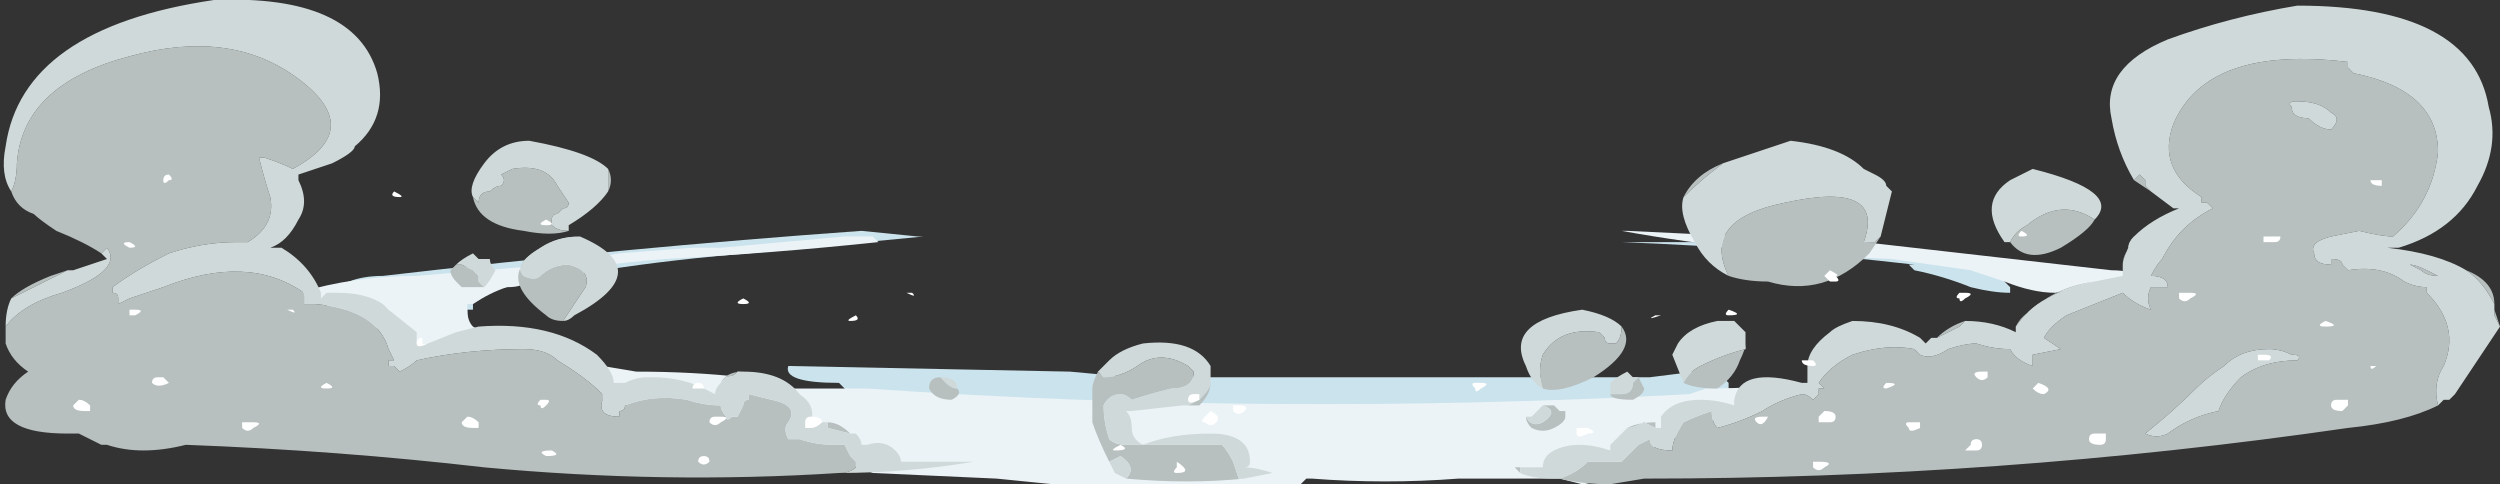 <?xml version="1.0" encoding="UTF-8" standalone="no"?>
<svg xmlns:ffdec="https://www.free-decompiler.com/flash" xmlns:xlink="http://www.w3.org/1999/xlink" ffdec:objectType="shape" height="4.3px" width="22.2px" xmlns="http://www.w3.org/2000/svg">
  <rect width="100%" height="100%" fill="#333333" stroke="none"/>
  <g transform="matrix(1.0, 0.0, 0.0, 1.0, 11.3, 3.65)">
    <path d="M3.2 -1.5 L4.65 -1.5 Q5.45 -1.45 6.2 -1.35 L6.45 -1.2 6.55 -1.1 6.55 -1.05 Q6.4 -1.05 6.2 -1.1 5.95 -1.2 5.7 -1.25 L5.65 -1.3 5.7 -1.3 Q4.4 -1.45 3.1 -1.5 L3.2 -1.5 M3.4 0.0 L2.85 0.15 2.6 0.15 1.3 0.4 Q-0.35 0.45 -2.1 0.4 L-3.3 0.25 -3.8 0.25 -3.8 -0.2 -3.85 -0.25 Q-4.35 -0.25 -4.3 -0.4 L-1.8 -0.35 -1.25 -0.3 -0.85 -0.3 Q0.15 -0.3 1.1 -0.3 L3.35 -0.3 3.75 -0.35 4.0 -0.3 4.05 -0.25 4.05 -0.2 4.1 -0.2 4.15 -0.15 4.15 -0.1 4.1 -0.1 Q3.9 -0.05 3.75 -0.05 3.6 -0.05 3.45 0.0 L3.4 0.0 M-7.1 -1.05 L-7.1 -0.9 -7.15 -0.9 -7.15 -0.7 -7.4 -0.55 Q-7.45 -0.6 -7.55 -0.6 L-7.7 -0.65 -8.4 -1.0 Q-8.25 -1.2 -7.9 -1.2 -5.75 -1.45 -3.65 -1.6 L-3.15 -1.55 -3.1 -1.55 -4.65 -1.4 Q-5.3 -1.35 -5.95 -1.25 L-6.65 -1.15 -6.7 -1.15 -6.8 -1.1 -7.1 -1.05 M-0.4 0.2 L-0.4 0.25 -0.3 0.25 -0.4 0.2" fill="#cbe3ed" fill-rule="evenodd" stroke="none"/>
    <path d="M3.15 -1.6 Q4.2 -1.55 5.25 -1.5 L7.45 -1.25 Q7.6 -1.25 7.7 -1.2 L6.95 -1.05 Q6.75 -1.05 6.5 -1.15 L6.2 -1.25 Q5.85 -1.3 5.5 -1.35 4.2 -1.4 3.1 -1.6 L3.15 -1.6 M3.7 -0.15 L3.85 -0.2 Q4.3 -0.2 4.65 -0.25 L4.4 -0.15 2.9 0.55 Q2.85 0.65 2.75 0.65 L2.55 0.6 1.65 0.6 Q1.0 0.65 0.35 0.6 L0.3 0.6 0.25 0.65 0.1 0.65 Q0.05 0.65 0.0 0.65 -0.3 0.65 -0.55 0.65 L-0.95 0.65 Q-1.45 0.65 -1.95 0.65 L-2.45 0.6 -3.55 0.55 -4.35 0.25 -5.95 -0.1 -5.95 -0.4 -5.65 -0.35 Q-5.15 -0.35 -4.7 -0.3 L-4.55 -0.2 -3.6 -0.2 Q0.0 0.05 3.7 -0.15 M-7.15 -0.95 L-7.15 -0.9 Q-7.15 -0.8 -7.1 -0.75 -6.95 -0.65 -6.8 -0.65 L-7.45 -0.55 -7.65 -0.6 -8.65 -1.05 Q-8.15 -1.2 -7.6 -1.2 L-6.4 -1.3 -5.8 -1.4 -5.15 -1.45 -4.9 -1.45 -3.8 -1.55 -3.55 -1.55 -3.5 -1.5 Q-4.45 -1.4 -5.4 -1.35 -6.0 -1.3 -6.6 -1.2 L-6.65 -1.15 Q-6.65 -1.1 -6.8 -1.1 -6.95 -1.05 -7.1 -0.95 L-7.15 -0.95" fill="#ebf3f7" fill-rule="evenodd" stroke="none"/>
    <path d="M3.65 -1.9 Q3.75 -2.1 4.0 -2.2 3.8 -2.05 3.65 -1.9 M5.4 -1.55 L5.3 -1.4 Q4.9 -1.0 4.4 -1.15 4.2 -1.15 4.05 -1.2 3.8 -1.7 4.55 -1.85 5.45 -2.05 5.25 -1.5 L5.35 -1.5 5.4 -1.55 M2.4 -0.2 Q2.35 -0.35 2.4 -0.5 2.55 -0.75 2.9 -0.7 L2.95 -0.65 Q2.95 -0.6 3.0 -0.6 L3.05 -0.6 Q3.1 -0.65 3.1 -0.75 3.25 -0.55 2.85 -0.3 2.55 -0.15 2.4 -0.2 M2.4 -0.05 L2.5 -0.05 2.55 0.0 2.6 0.0 2.6 0.05 Q2.6 0.1 2.5 0.15 2.4 0.2 2.3 0.15 2.25 0.1 2.25 0.05 2.3 0.15 2.4 0.1 2.55 0.0 2.4 -0.05 M3.25 -0.3 L3.3 -0.2 Q3.3 -0.15 3.2 -0.1 3.0 -0.1 3.0 -0.15 3.05 -0.15 3.1 -0.15 3.2 -0.15 3.2 -0.25 L3.25 -0.3 M4.2 -0.6 Q4.2 -0.55 4.15 -0.45 4.1 -0.3 3.95 -0.2 3.75 -0.2 3.65 -0.25 3.7 -0.35 3.8 -0.4 4.0 -0.5 4.2 -0.55 L4.2 -0.6 M5.9 -0.65 Q6.0 -0.75 6.15 -0.8 L6.1 -0.75 5.9 -0.65 M6.6 -0.75 Q6.65 -0.85 6.75 -0.9 6.95 -1.1 7.3 -1.15 6.8 -1.05 6.6 -0.75 M7.55 -1.3 Q7.55 -1.4 7.65 -1.5 L7.65 -1.55 Q7.6 -1.5 7.6 -1.45 7.55 -1.35 7.55 -1.3 M7.8 -1.95 L7.65 -2.05 7.7 -2.1 7.75 -2.05 7.75 -2.0 7.8 -1.95 M10.6 -1.25 Q10.85 -1.15 10.85 -0.95 10.75 -1.15 10.6 -1.25 M10.85 -0.9 L10.9 -0.75 10.85 -0.85 10.85 -0.9 M10.35 -0.05 Q10.05 0.1 9.55 0.15 6.45 0.6 3.3 0.6 L3.0 0.65 Q2.75 0.65 2.55 0.6 2.7 0.55 2.8 0.45 L3.1 0.45 3.15 0.4 Q3.2 0.35 3.25 0.3 L3.35 0.25 Q3.35 0.35 3.55 0.35 3.55 0.25 3.65 0.1 3.75 0.05 3.9 0.0 3.9 0.1 3.95 0.15 4.15 0.1 4.35 0.0 4.5 -0.1 4.7 -0.15 4.75 -0.15 4.8 -0.1 L4.85 -0.15 4.85 -0.2 4.9 -0.2 4.85 -0.25 Q4.95 -0.4 5.15 -0.5 5.45 -0.6 5.7 -0.55 L5.75 -0.5 Q5.85 -0.45 6.0 -0.55 6.15 -0.6 6.25 -0.6 6.4 -0.55 6.55 -0.55 6.6 -0.45 6.75 -0.4 6.75 -0.45 6.75 -0.5 L7.0 -0.55 6.85 -0.65 Q6.9 -0.75 7.05 -0.85 7.3 -0.95 7.55 -1.05 7.65 -0.95 7.8 -0.9 7.75 -1.0 7.8 -1.1 L7.95 -1.1 Q7.95 -1.2 7.8 -1.2 7.85 -1.3 7.9 -1.35 8.05 -1.65 8.35 -1.8 L8.3 -1.85 8.25 -1.85 8.25 -1.9 Q7.85 -2.15 8.0 -2.55 8.3 -3.25 9.55 -3.1 L9.55 -3.05 9.6 -3.0 Q10.35 -2.85 10.35 -2.3 10.3 -1.85 9.95 -1.55 9.85 -1.55 9.65 -1.6 L9.4 -1.55 Q9.2 -1.5 9.25 -1.4 9.25 -1.3 9.4 -1.3 L9.4 -1.35 Q9.5 -1.35 9.5 -1.3 L9.55 -1.25 Q9.85 -1.3 10.05 -1.15 10.15 -1.1 10.25 -1.1 L10.25 -1.05 Q10.55 -0.75 10.4 -0.4 10.3 -0.25 10.35 -0.05 M2.2 0.55 L2.15 0.5 2.2 0.5 2.2 0.55 M3.15 0.15 Q3.25 0.1 3.4 0.1 L3.4 0.15 3.3 0.1 Q3.2 0.15 3.15 0.15 M9.05 -2.7 Q9.05 -2.6 9.2 -2.6 9.3 -2.5 9.4 -2.5 9.5 -2.6 9.4 -2.65 9.3 -2.75 9.1 -2.75 9.0 -2.75 9.05 -2.7 M6.55 -2.05 Q6.65 -2.1 6.75 -2.15 6.65 -2.1 6.55 -2.05 M7.3 -1.7 Q7.25 -1.6 7.0 -1.45 6.7 -1.3 6.55 -1.5 6.6 -1.6 6.7 -1.65 7.0 -1.9 7.3 -1.7 M10.35 -1.2 Q10.25 -1.2 10.2 -1.25 L10.1 -1.3 Q10.15 -1.3 10.25 -1.25 L10.35 -1.2 M10.5 -2.25 L10.5 -2.25 M8.85 -0.55 Q8.6 -0.55 8.45 -0.4 8.3 -0.3 8.2 -0.2 8.0 0.0 7.75 0.2 7.85 0.25 7.95 0.2 8.15 0.05 8.4 0.0 8.45 -0.15 8.6 -0.3 8.8 -0.45 9.1 -0.45 9.15 -0.5 9.05 -0.5 8.95 -0.55 8.85 -0.55 M-11.2 -1.95 Q-11.15 -2.05 -11.15 -2.2 -11.1 -2.9 -10.15 -3.15 -9.25 -3.4 -8.65 -2.95 -8.05 -2.5 -8.7 -2.15 -8.8 -2.2 -8.95 -2.25 L-9.0 -2.25 Q-8.95 -2.05 -8.9 -1.9 -8.85 -1.65 -9.1 -1.5 L-9.2 -1.5 Q-9.5 -1.5 -9.8 -1.4 -10.1 -1.25 -10.3 -1.1 L-10.3 -1.05 Q-10.25 -1.05 -10.25 -1.0 L-10.25 -0.95 -10.15 -1.0 -9.85 -1.1 Q-9.1 -1.4 -8.6 -1.05 L-8.6 -0.95 -8.5 -0.95 Q-7.95 -0.9 -7.85 -0.55 L-7.8 -0.45 -7.85 -0.45 -7.85 -0.4 -7.8 -0.4 -7.75 -0.35 Q-7.65 -0.4 -7.6 -0.45 -7.15 -0.55 -6.65 -0.55 -6.45 -0.55 -6.35 -0.45 -6.1 -0.3 -5.95 -0.15 L-5.95 -0.1 Q-6.0 0.05 -5.8 0.05 L-5.8 0.0 Q-5.75 0.0 -5.75 -0.05 -5.5 -0.15 -5.2 -0.1 -5.05 -0.05 -4.9 -0.05 -4.9 0.0 -4.85 0.05 -4.85 0.1 -4.8 0.05 L-4.75 0.05 -4.7 -0.05 Q-4.7 -0.1 -4.65 -0.1 L-4.65 -0.15 -4.45 -0.1 Q-4.2 -0.05 -4.3 0.1 -4.35 0.15 -4.3 0.25 L-4.2 0.25 Q-4.05 0.3 -3.9 0.3 L-3.8 0.3 -3.75 0.4 -3.7 0.45 -3.7 0.5 Q-3.75 0.55 -3.85 0.55 -5.4 0.65 -7.0 0.5 -8.3 0.35 -9.65 0.3 -10.05 0.4 -10.35 0.3 L-10.4 0.3 -10.6 0.2 -10.7 0.2 Q-11.3 0.2 -11.25 -0.1 -11.2 -0.25 -11.05 -0.35 -11.2 -0.45 -11.25 -0.6 -11.25 -0.7 -11.25 -0.75 -11.1 -0.95 -10.75 -1.05 -10.2 -1.25 -10.35 -1.45 L-10.4 -1.4 Q-10.55 -1.5 -10.8 -1.6 -10.95 -1.7 -11.0 -1.75 -11.15 -1.8 -11.2 -1.95 M-3.75 0.2 L-3.95 0.15 -3.95 0.1 Q-3.85 0.1 -3.75 0.2 M-4.7 -0.35 L-4.75 -0.35 Q-4.8 -0.3 -4.85 -0.3 L-4.9 -0.25 Q-4.85 -0.35 -4.7 -0.35 M-7.6 -0.65 L-7.6 -0.7 -7.6 -0.65 M-7.9 -0.95 Q-8.05 -1.05 -8.3 -1.05 -8.05 -1.05 -7.9 -0.95 M-10.7 -1.25 L-11.2 -1.0 Q-11.1 -1.1 -10.85 -1.2 L-10.7 -1.25 M-7.1 -1.9 L-7.05 -1.85 Q-7.05 -1.95 -6.95 -1.95 -6.9 -2.0 -6.85 -2.0 -6.8 -2.05 -6.85 -2.1 L-6.75 -2.15 Q-6.45 -2.2 -6.35 -2.0 L-6.25 -1.85 Q-6.25 -1.8 -6.3 -1.8 L-6.35 -1.75 Q-6.4 -1.75 -6.4 -1.7 L-6.4 -1.65 Q-6.35 -1.6 -6.25 -1.6 -6.4 -1.55 -6.65 -1.6 -7.05 -1.65 -7.1 -1.9 M-5.9 -1.95 Q-5.9 -2.0 -5.9 -2.05 -5.9 -2.1 -5.9 -2.15 -5.85 -2.05 -5.9 -1.95 M-7.25 -1.3 L-7.2 -1.3 -7.1 -1.25 -7.05 -1.2 -7.05 -1.15 -7.0 -1.1 -7.2 -1.1 -7.25 -1.15 Q-7.3 -1.2 -7.3 -1.25 L-7.25 -1.3 M-6.3 -0.8 Q-6.4 -0.8 -6.45 -0.85 -7.05 -1.3 -6.2 -1.55 L-6.15 -1.55 Q-6.35 -1.55 -6.5 -1.45 -6.75 -1.3 -6.65 -1.2 -6.55 -1.15 -6.5 -1.2 -6.4 -1.3 -6.25 -1.3 -6.05 -1.25 -6.1 -1.1 -6.2 -0.95 -6.3 -0.8 M-2.95 -0.3 L-2.9 -0.25 Q-2.85 -0.2 -2.8 -0.2 -2.75 -0.15 -2.85 -0.1 -3.0 -0.1 -3.05 -0.2 -3.05 -0.3 -2.95 -0.3 M-1.55 -0.35 L-1.5 -0.3 Q-1.35 -0.3 -1.2 -0.4 -1.0 -0.55 -0.75 -0.4 L-0.7 -0.35 Q-0.7 -0.2 -0.9 -0.2 -1.1 -0.15 -1.25 -0.1 -1.3 -0.15 -1.35 -0.15 -1.45 -0.15 -1.5 -0.05 -1.5 0.1 -1.45 0.25 -1.4 0.3 -1.3 0.3 L-0.45 0.3 Q-0.4 0.35 -0.35 0.45 L-0.3 0.6 -0.25 0.6 Q-0.75 0.65 -1.3 0.6 -1.2 0.5 -1.35 0.4 L-1.45 0.45 Q-1.55 0.25 -1.6 0.1 -1.6 -0.05 -1.6 -0.2 -1.6 -0.25 -1.55 -0.35 M-0.75 -0.05 L-0.65 -0.1 Q-0.55 -0.2 -0.55 -0.25 -0.55 -0.15 -0.65 -0.05 L-0.75 -0.05 M-0.7 0.5 L-0.7 0.5" fill="#b7bfbf" fill-rule="evenodd" stroke="none"/>
    <path d="M4.0 -2.2 Q4.15 -2.25 4.3 -2.3 4.45 -2.35 4.6 -2.4 5.05 -2.35 5.25 -2.15 L5.35 -2.1 Q5.45 -2.05 5.45 -2.0 L5.5 -1.95 5.4 -1.55 5.35 -1.5 5.25 -1.5 Q5.45 -2.05 4.55 -1.85 3.8 -1.7 4.05 -1.2 3.85 -1.3 3.75 -1.5 3.6 -1.75 3.65 -1.9 3.8 -2.05 4.0 -2.2 M3.1 -0.75 Q3.1 -0.65 3.05 -0.6 L3.0 -0.6 Q2.95 -0.6 2.95 -0.65 L2.9 -0.7 Q2.55 -0.75 2.4 -0.5 2.35 -0.35 2.4 -0.2 2.3 -0.25 2.25 -0.4 2.05 -0.8 2.75 -0.9 3.0 -0.85 3.1 -0.75 M2.25 0.05 L2.3 0.05 Q2.35 0.0 2.4 -0.05 2.55 0.0 2.4 0.1 2.3 0.15 2.25 0.05 M3.0 -0.15 Q3.0 -0.2 3.0 -0.25 3.05 -0.3 3.15 -0.35 L3.2 -0.3 3.25 -0.3 3.2 -0.25 Q3.2 -0.15 3.1 -0.15 3.05 -0.15 3.0 -0.15 M3.65 -0.25 L3.55 -0.5 3.6 -0.6 Q3.7 -0.75 3.95 -0.8 4.05 -0.8 4.1 -0.8 4.15 -0.75 4.2 -0.7 L4.2 -0.6 4.2 -0.55 Q4.0 -0.5 3.8 -0.4 3.7 -0.35 3.65 -0.25 M3.4 0.15 L3.45 0.15 Q3.45 0.1 3.45 0.05 3.55 -0.1 3.8 -0.1 3.95 -0.1 4.1 -0.05 L4.1 -0.1 Q4.15 -0.4 4.7 -0.25 L4.75 -0.25 4.75 -0.3 Q4.75 -0.35 4.75 -0.4 4.75 -0.55 4.95 -0.7 5.0 -0.75 5.15 -0.8 5.5 -0.8 5.75 -0.65 L5.8 -0.6 5.85 -0.65 5.9 -0.65 6.1 -0.75 6.15 -0.8 Q6.4 -0.8 6.6 -0.7 L6.6 -0.75 Q6.8 -1.05 7.3 -1.15 L7.55 -1.2 7.55 -1.3 Q7.55 -1.35 7.6 -1.45 7.6 -1.5 7.65 -1.55 7.8 -1.7 8.05 -1.8 L8.0 -1.8 7.8 -1.95 7.75 -2.0 7.75 -2.05 7.7 -2.1 7.65 -2.05 Q7.5 -2.3 7.45 -2.6 7.35 -3.05 7.95 -3.3 8.5 -3.5 9.1 -3.6 10.65 -3.6 10.8 -2.7 10.9 -2.35 10.7 -2.0 10.5 -1.6 10.0 -1.45 L9.9 -1.45 Q10.35 -1.4 10.6 -1.25 10.75 -1.15 10.85 -0.95 L10.85 -0.9 10.85 -0.85 10.9 -0.75 10.5 -0.15 10.45 -0.1 10.4 -0.1 10.35 -0.05 Q10.3 -0.25 10.4 -0.4 10.55 -0.75 10.25 -1.05 L10.25 -1.1 Q10.15 -1.1 10.05 -1.15 9.85 -1.3 9.55 -1.25 L9.5 -1.3 Q9.5 -1.35 9.4 -1.35 L9.4 -1.3 Q9.25 -1.3 9.25 -1.4 9.2 -1.5 9.4 -1.55 L9.65 -1.6 Q9.85 -1.55 9.95 -1.55 10.3 -1.85 10.35 -2.3 10.35 -2.85 9.6 -3.0 L9.55 -3.05 9.55 -3.1 Q8.3 -3.25 8.0 -2.55 7.85 -2.15 8.25 -1.9 L8.25 -1.85 8.3 -1.85 8.35 -1.8 Q8.05 -1.65 7.9 -1.35 7.85 -1.3 7.8 -1.2 7.95 -1.2 7.95 -1.1 L7.8 -1.1 Q7.75 -1.0 7.8 -0.9 7.65 -0.95 7.55 -1.05 7.3 -0.95 7.05 -0.85 6.9 -0.75 6.85 -0.65 L7.0 -0.55 6.75 -0.5 Q6.75 -0.45 6.75 -0.4 6.6 -0.45 6.55 -0.55 6.4 -0.55 6.25 -0.6 6.15 -0.6 6.0 -0.55 5.85 -0.45 5.75 -0.5 L5.7 -0.55 Q5.45 -0.6 5.15 -0.5 4.95 -0.4 4.85 -0.25 L4.9 -0.2 4.85 -0.2 4.85 -0.15 4.8 -0.1 Q4.75 -0.15 4.7 -0.15 4.5 -0.1 4.35 0.0 4.15 0.1 3.95 0.15 3.9 0.1 3.9 0.0 3.75 0.05 3.65 0.1 3.55 0.25 3.55 0.35 3.35 0.35 3.35 0.25 L3.25 0.3 Q3.2 0.35 3.15 0.4 L3.1 0.45 2.8 0.45 Q2.7 0.55 2.55 0.6 L2.5 0.6 Q2.3 0.6 2.2 0.55 L2.2 0.5 2.4 0.5 Q2.4 0.4 2.5 0.35 2.7 0.25 3.0 0.35 L3.0 0.3 3.05 0.25 Q3.1 0.2 3.15 0.15 3.2 0.15 3.3 0.1 L3.4 0.15 M9.05 -2.7 Q9.0 -2.75 9.1 -2.75 9.3 -2.75 9.4 -2.65 9.5 -2.6 9.4 -2.5 9.3 -2.5 9.2 -2.6 9.05 -2.6 9.05 -2.7 M6.75 -2.15 Q7.55 -1.95 7.3 -1.7 7.0 -1.9 6.7 -1.65 6.6 -1.6 6.55 -1.5 L6.5 -1.5 Q6.25 -1.85 6.55 -2.05 6.65 -2.1 6.75 -2.15 M8.85 -0.55 Q8.95 -0.55 9.05 -0.5 9.15 -0.5 9.1 -0.45 8.8 -0.45 8.6 -0.3 8.45 -0.15 8.4 0.0 8.15 0.05 7.95 0.2 7.85 0.25 7.75 0.2 8.0 0.0 8.2 -0.2 8.3 -0.3 8.45 -0.4 8.6 -0.55 8.85 -0.55 M10.5 -2.25 L10.5 -2.25 M10.35 -1.2 L10.25 -1.25 Q10.15 -1.3 10.1 -1.3 L10.2 -1.25 Q10.25 -1.2 10.35 -1.2 M-3.85 0.55 Q-3.75 0.55 -3.7 0.5 L-3.7 0.45 -3.75 0.4 -3.8 0.3 -3.9 0.3 Q-4.05 0.3 -4.2 0.25 L-4.3 0.25 Q-4.35 0.15 -4.3 0.1 -4.2 -0.05 -4.45 -0.1 L-4.65 -0.15 -4.65 -0.1 Q-4.7 -0.1 -4.7 -0.05 L-4.75 0.05 -4.8 0.05 Q-4.85 0.1 -4.85 0.05 -4.9 0.0 -4.9 -0.05 -5.05 -0.05 -5.2 -0.1 -5.5 -0.15 -5.75 -0.05 -5.75 0.0 -5.8 0.0 L-5.8 0.05 Q-6.0 0.05 -5.95 -0.1 L-5.95 -0.15 Q-6.1 -0.3 -6.35 -0.45 -6.45 -0.55 -6.65 -0.55 -7.15 -0.55 -7.6 -0.45 -7.65 -0.4 -7.75 -0.35 L-7.8 -0.4 -7.85 -0.4 -7.85 -0.45 -7.8 -0.45 -7.85 -0.55 Q-7.95 -0.9 -8.5 -0.95 L-8.6 -0.95 -8.6 -1.05 Q-9.1 -1.4 -9.85 -1.1 L-10.15 -1.0 -10.25 -0.95 -10.25 -1.0 Q-10.25 -1.05 -10.3 -1.05 L-10.3 -1.1 Q-10.1 -1.25 -9.8 -1.4 -9.5 -1.5 -9.2 -1.5 L-9.1 -1.5 Q-8.85 -1.65 -8.9 -1.9 -8.95 -2.05 -9.0 -2.25 L-8.95 -2.25 Q-8.8 -2.2 -8.7 -2.15 -8.05 -2.5 -8.65 -2.95 -9.25 -3.4 -10.15 -3.15 -11.1 -2.9 -11.15 -2.2 -11.15 -2.05 -11.2 -1.95 -11.3 -2.1 -11.25 -2.35 -11.1 -3.4 -9.4 -3.65 -8.15 -3.7 -7.95 -3.0 -7.85 -2.6 -8.15 -2.35 -8.15 -2.3 -8.35 -2.2 -8.5 -2.15 -8.65 -2.1 L-8.65 -2.05 Q-8.55 -1.85 -8.65 -1.7 -8.75 -1.5 -8.9 -1.45 L-8.8 -1.45 Q-8.55 -1.3 -8.45 -1.05 L-8.45 -1.0 -8.4 -1.05 -8.3 -1.05 Q-8.05 -1.05 -7.9 -0.95 L-7.85 -0.9 -7.6 -0.7 -7.6 -0.65 -7.6 -0.6 -7.5 -0.6 -7.25 -0.7 -7.05 -0.75 Q-6.4 -0.8 -6.0 -0.5 -5.85 -0.35 -5.85 -0.25 L-5.75 -0.25 Q-5.65 -0.3 -5.55 -0.3 L-5.5 -0.3 Q-5.25 -0.3 -5.05 -0.2 L-4.95 -0.15 Q-4.95 -0.2 -4.9 -0.25 L-4.85 -0.3 Q-4.8 -0.3 -4.75 -0.35 L-4.7 -0.35 Q-4.35 -0.35 -4.2 -0.15 -4.05 -0.05 -4.1 0.1 -4.0 0.1 -3.95 0.1 L-3.95 0.15 -3.75 0.2 -3.7 0.2 Q-3.65 0.25 -3.65 0.3 L-3.6 0.3 Q-3.45 0.25 -3.35 0.35 -3.3 0.4 -3.3 0.45 L-2.65 0.45 Q-3.25 0.55 -3.85 0.55 M-10.4 -1.4 L-10.35 -1.45 Q-10.2 -1.25 -10.75 -1.05 -11.1 -0.95 -11.25 -0.75 -11.25 -0.9 -11.2 -1.0 L-10.7 -1.25 -10.65 -1.25 -10.35 -1.35 -10.4 -1.4 M-6.25 -1.6 Q-6.35 -1.6 -6.4 -1.65 L-6.4 -1.7 Q-6.4 -1.75 -6.35 -1.75 L-6.3 -1.8 Q-6.25 -1.8 -6.25 -1.85 L-6.35 -2.0 Q-6.45 -2.2 -6.75 -2.15 L-6.85 -2.1 Q-6.8 -2.05 -6.85 -2.0 -6.9 -2.0 -6.95 -1.95 -7.05 -1.95 -7.05 -1.85 L-7.1 -1.9 Q-7.15 -2.0 -7.0 -2.2 -6.85 -2.4 -6.6 -2.4 -6.05 -2.3 -5.9 -2.15 -5.9 -2.1 -5.9 -2.05 -5.9 -2.0 -5.9 -1.95 -6.0 -1.8 -6.25 -1.65 L-6.25 -1.6 M-7.0 -1.1 L-7.05 -1.15 -7.05 -1.2 -7.1 -1.25 -7.2 -1.3 -7.25 -1.3 Q-7.2 -1.35 -7.1 -1.4 L-7.05 -1.35 -6.95 -1.35 Q-6.95 -1.3 -6.9 -1.25 -6.95 -1.15 -7.0 -1.1 M-6.15 -1.55 Q-5.45 -1.25 -6.2 -0.85 -6.25 -0.8 -6.3 -0.8 -6.2 -0.95 -6.1 -1.1 -6.05 -1.25 -6.25 -1.3 -6.4 -1.3 -6.5 -1.2 -6.55 -1.15 -6.65 -1.2 -6.75 -1.3 -6.5 -1.45 -6.35 -1.55 -6.15 -1.55 M-2.8 -0.2 Q-2.85 -0.2 -2.9 -0.25 L-2.95 -0.3 Q-2.8 -0.3 -2.8 -0.2 M-0.25 0.6 L-0.3 0.6 -0.35 0.45 Q-0.4 0.35 -0.45 0.3 L-1.3 0.3 Q-1.4 0.3 -1.45 0.25 -1.5 0.1 -1.5 -0.05 -1.45 -0.15 -1.35 -0.15 -1.3 -0.15 -1.25 -0.1 -1.1 -0.15 -0.9 -0.2 -0.7 -0.2 -0.7 -0.35 L-0.75 -0.4 Q-1.0 -0.55 -1.2 -0.4 -1.35 -0.3 -1.5 -0.3 L-1.55 -0.35 -1.45 -0.45 Q-1.35 -0.55 -1.15 -0.6 -0.7 -0.65 -0.55 -0.4 -0.55 -0.3 -0.55 -0.25 -0.55 -0.2 -0.65 -0.1 L-0.75 -0.05 -0.8 -0.05 -1.25 0.0 -1.3 0.0 Q-1.25 0.05 -1.25 0.15 -1.25 0.25 -1.15 0.3 -0.9 0.2 -0.55 0.2 -0.2 0.2 -0.2 0.45 -0.2 0.5 -0.25 0.5 -0.15 0.5 0.0 0.55 L-0.25 0.6 M-1.45 0.45 L-1.35 0.4 Q-1.2 0.5 -1.3 0.6 L-1.4 0.55 -1.45 0.45" fill="#d0d9d9" fill-rule="evenodd" stroke="none"/>
    <path d="M1.85 -0.2 Q1.8 -0.15 1.8 -0.2 1.75 -0.25 1.8 -0.25 L1.85 -0.25 Q1.95 -0.25 1.85 -0.2 M3.45 -0.85 Q3.3 -0.8 3.4 -0.85 3.5 -0.85 3.45 -0.85 M4.05 -0.85 Q4.0 -0.85 4.05 -0.9 4.2 -0.85 4.05 -0.85 M4.45 -1.25 Q4.35 -1.25 4.45 -1.25 4.55 -1.25 4.45 -1.25 M6.15 -1.9 Q6.1 -1.9 6.15 -1.9 6.25 -1.9 6.15 -1.9 M6.65 -1.55 Q6.6 -1.55 6.65 -1.6 6.75 -1.55 6.65 -1.55 M6.75 -1.6 Q6.8 -1.6 6.7 -1.6 L6.65 -1.6 Q6.6 -1.6 6.7 -1.6 L6.75 -1.6 M6.15 -1.0 Q6.1 -0.95 6.1 -1.0 6.05 -1.0 6.1 -1.05 L6.15 -1.05 Q6.25 -1.05 6.15 -1.0 M5.0 -1.2 Q5.05 -1.15 5.0 -1.15 L4.95 -1.15 4.9 -1.2 4.95 -1.25 Q5.05 -1.2 5.0 -1.2 M4.8 -0.45 Q4.85 -0.4 4.8 -0.4 4.7 -0.4 4.7 -0.45 L4.8 -0.45 M5.45 -0.2 Q5.4 -0.2 5.45 -0.25 5.6 -0.25 5.45 -0.2 M6.85 -0.15 Q6.8 -0.15 6.75 -0.2 L6.8 -0.25 Q6.95 -0.2 6.85 -0.15 M6.35 -0.35 L6.35 -0.3 Q6.3 -0.25 6.25 -0.3 6.2 -0.35 6.3 -0.35 L6.35 -0.35 M8.15 -1.0 Q8.1 -0.95 8.05 -1.0 L8.05 -1.05 Q8.1 -1.05 8.15 -1.05 8.25 -1.05 8.15 -1.0 M8.8 -1.55 L8.95 -1.55 Q8.95 -1.5 8.9 -1.5 8.85 -1.5 8.8 -1.5 L8.8 -1.55 M8.8 -0.5 Q8.9 -0.5 8.85 -0.45 L8.75 -0.45 8.75 -0.5 8.8 -0.5 M9.85 -2.05 L9.85 -2.0 Q9.75 -2.0 9.75 -2.05 L9.85 -2.05 M9.35 -0.75 Q9.25 -0.75 9.35 -0.8 9.5 -0.75 9.35 -0.75 M9.8 -0.4 Q9.75 -0.35 9.75 -0.4 9.85 -0.4 9.8 -0.4 M9.5 -0.1 L9.55 -0.1 9.55 -0.05 9.5 0.0 Q9.4 0.0 9.4 -0.05 9.4 -0.1 9.45 -0.1 L9.5 -0.1 M7.4 0.2 L7.4 0.25 Q7.4 0.3 7.35 0.3 7.25 0.3 7.25 0.25 7.25 0.2 7.3 0.2 L7.4 0.2 M6.15 0.35 L6.2 0.3 Q6.2 0.25 6.25 0.25 6.3 0.25 6.3 0.3 6.3 0.35 6.25 0.35 L6.15 0.35 M5.65 0.15 Q5.6 0.1 5.65 0.1 5.7 0.1 5.75 0.1 L5.75 0.15 Q5.65 0.2 5.65 0.15 M5.0 0.05 Q5.0 0.1 4.95 0.1 L4.85 0.1 4.85 0.05 4.9 0.0 Q5.0 0.0 5.0 0.05 M4.85 0.45 Q5.0 0.45 4.9 0.5 4.85 0.55 4.8 0.5 L4.8 0.45 4.85 0.45 M4.4 0.05 Q4.35 0.15 4.3 0.1 4.25 0.05 4.35 0.05 L4.4 0.05 M2.8 0.2 Q2.7 0.25 2.7 0.2 L2.7 0.15 Q2.75 0.15 2.8 0.15 2.9 0.2 2.8 0.2 M-9.8 -2.05 Q-9.85 -2.0 -9.85 -2.05 -9.85 -2.1 -9.8 -2.1 -9.75 -2.05 -9.8 -2.05 M-10.15 -1.5 Q-10.05 -1.45 -10.15 -1.45 -10.25 -1.5 -10.15 -1.5 M-10.5 0.0 L-10.55 0.0 Q-10.65 0.0 -10.65 -0.05 L-10.6 -0.1 Q-10.55 -0.1 -10.5 -0.05 L-10.5 0.0 M-10.15 -0.9 L-10.1 -0.9 Q-10.0 -0.9 -10.1 -0.85 L-10.15 -0.85 -10.15 -0.9 M-9.9 -0.3 L-9.85 -0.3 -9.8 -0.25 Q-9.9 -0.2 -9.95 -0.25 -9.95 -0.3 -9.9 -0.3 M-7.75 -1.9 Q-7.85 -1.9 -7.8 -1.95 -7.7 -1.9 -7.75 -1.9 M-8.45 -2.15 Q-8.55 -2.15 -8.45 -2.15 -8.35 -2.1 -8.45 -2.15 M-8.75 -0.9 Q-8.8 -0.9 -8.7 -0.9 -8.65 -0.85 -8.75 -0.9 M-7.55 -0.6 L-7.5 -0.6 Q-7.6 -0.55 -7.6 -0.6 -7.6 -0.65 -7.55 -0.65 L-7.55 -0.6 M-8.4 -0.2 Q-8.5 -0.2 -8.4 -0.25 -8.3 -0.2 -8.4 -0.2 M-4.7 -0.95 Q-4.8 -0.95 -4.7 -1.0 -4.6 -0.95 -4.7 -0.95 M-6.45 -1.65 Q-6.55 -1.65 -6.45 -1.7 -6.35 -1.65 -6.45 -1.65 M-6.45 -0.05 Q-6.5 0.0 -6.5 -0.05 -6.55 -0.05 -6.5 -0.1 L-6.45 -0.1 Q-6.4 -0.1 -6.45 -0.05 M-5.1 -0.2 L-5.15 -0.2 Q-5.15 -0.25 -5.1 -0.25 -5.05 -0.25 -5.05 -0.2 -5.0 -0.2 -5.05 -0.2 L-5.1 -0.2 M-3.75 -0.8 Q-3.8 -0.8 -3.7 -0.85 -3.65 -0.8 -3.75 -0.8 M-3.25 -1.05 Q-3.3 -1.05 -3.2 -1.05 -3.15 -1.0 -3.25 -1.05 M-2.6 -0.9 Q-2.65 -0.9 -2.6 -0.9 -2.5 -0.85 -2.6 -0.9 M-0.65 -0.15 L-0.65 -0.1 Q-0.75 -0.05 -0.75 -0.1 -0.75 -0.15 -0.7 -0.15 L-0.65 -0.15 M-0.35 -0.05 L-0.3 -0.05 Q-0.2 -0.05 -0.25 0.0 -0.3 0.05 -0.35 0.0 L-0.35 -0.05 M-0.5 0.1 Q-0.55 0.15 -0.6 0.1 -0.65 0.1 -0.6 0.05 L-0.55 0.0 Q-0.45 0.05 -0.5 0.1 M-0.85 0.55 Q-0.9 0.55 -0.85 0.5 L-0.85 0.45 Q-0.7 0.55 -0.85 0.55 M-1.4 0.35 Q-1.45 0.35 -1.35 0.3 -1.25 0.35 -1.4 0.35 M-4.0 0.1 Q-4.05 0.15 -4.1 0.15 L-4.15 0.15 -4.15 0.1 Q-4.15 0.05 -4.1 0.05 -4.0 0.05 -4.0 0.1 M-4.9 0.1 Q-4.95 0.15 -5.0 0.1 -5.0 0.05 -4.95 0.05 L-4.9 0.05 Q-4.8 0.05 -4.9 0.1 M-5.0 0.45 Q-4.95 0.45 -5.0 0.45 -5.05 0.5 -5.1 0.45 -5.1 0.4 -5.05 0.4 -5.0 0.4 -5.0 0.45 M-6.45 0.4 Q-6.55 0.35 -6.4 0.35 -6.3 0.4 -6.45 0.4 M-7.1 0.15 Q-7.2 0.15 -7.2 0.1 L-7.15 0.05 Q-7.1 0.05 -7.05 0.1 L-7.05 0.15 -7.1 0.15 M-9.05 0.15 Q-9.1 0.2 -9.15 0.15 L-9.15 0.1 Q-9.1 0.1 -9.05 0.1 -8.95 0.1 -9.05 0.15" fill="#ffffff" fill-rule="evenodd" stroke="none"/>
  </g>
</svg>
